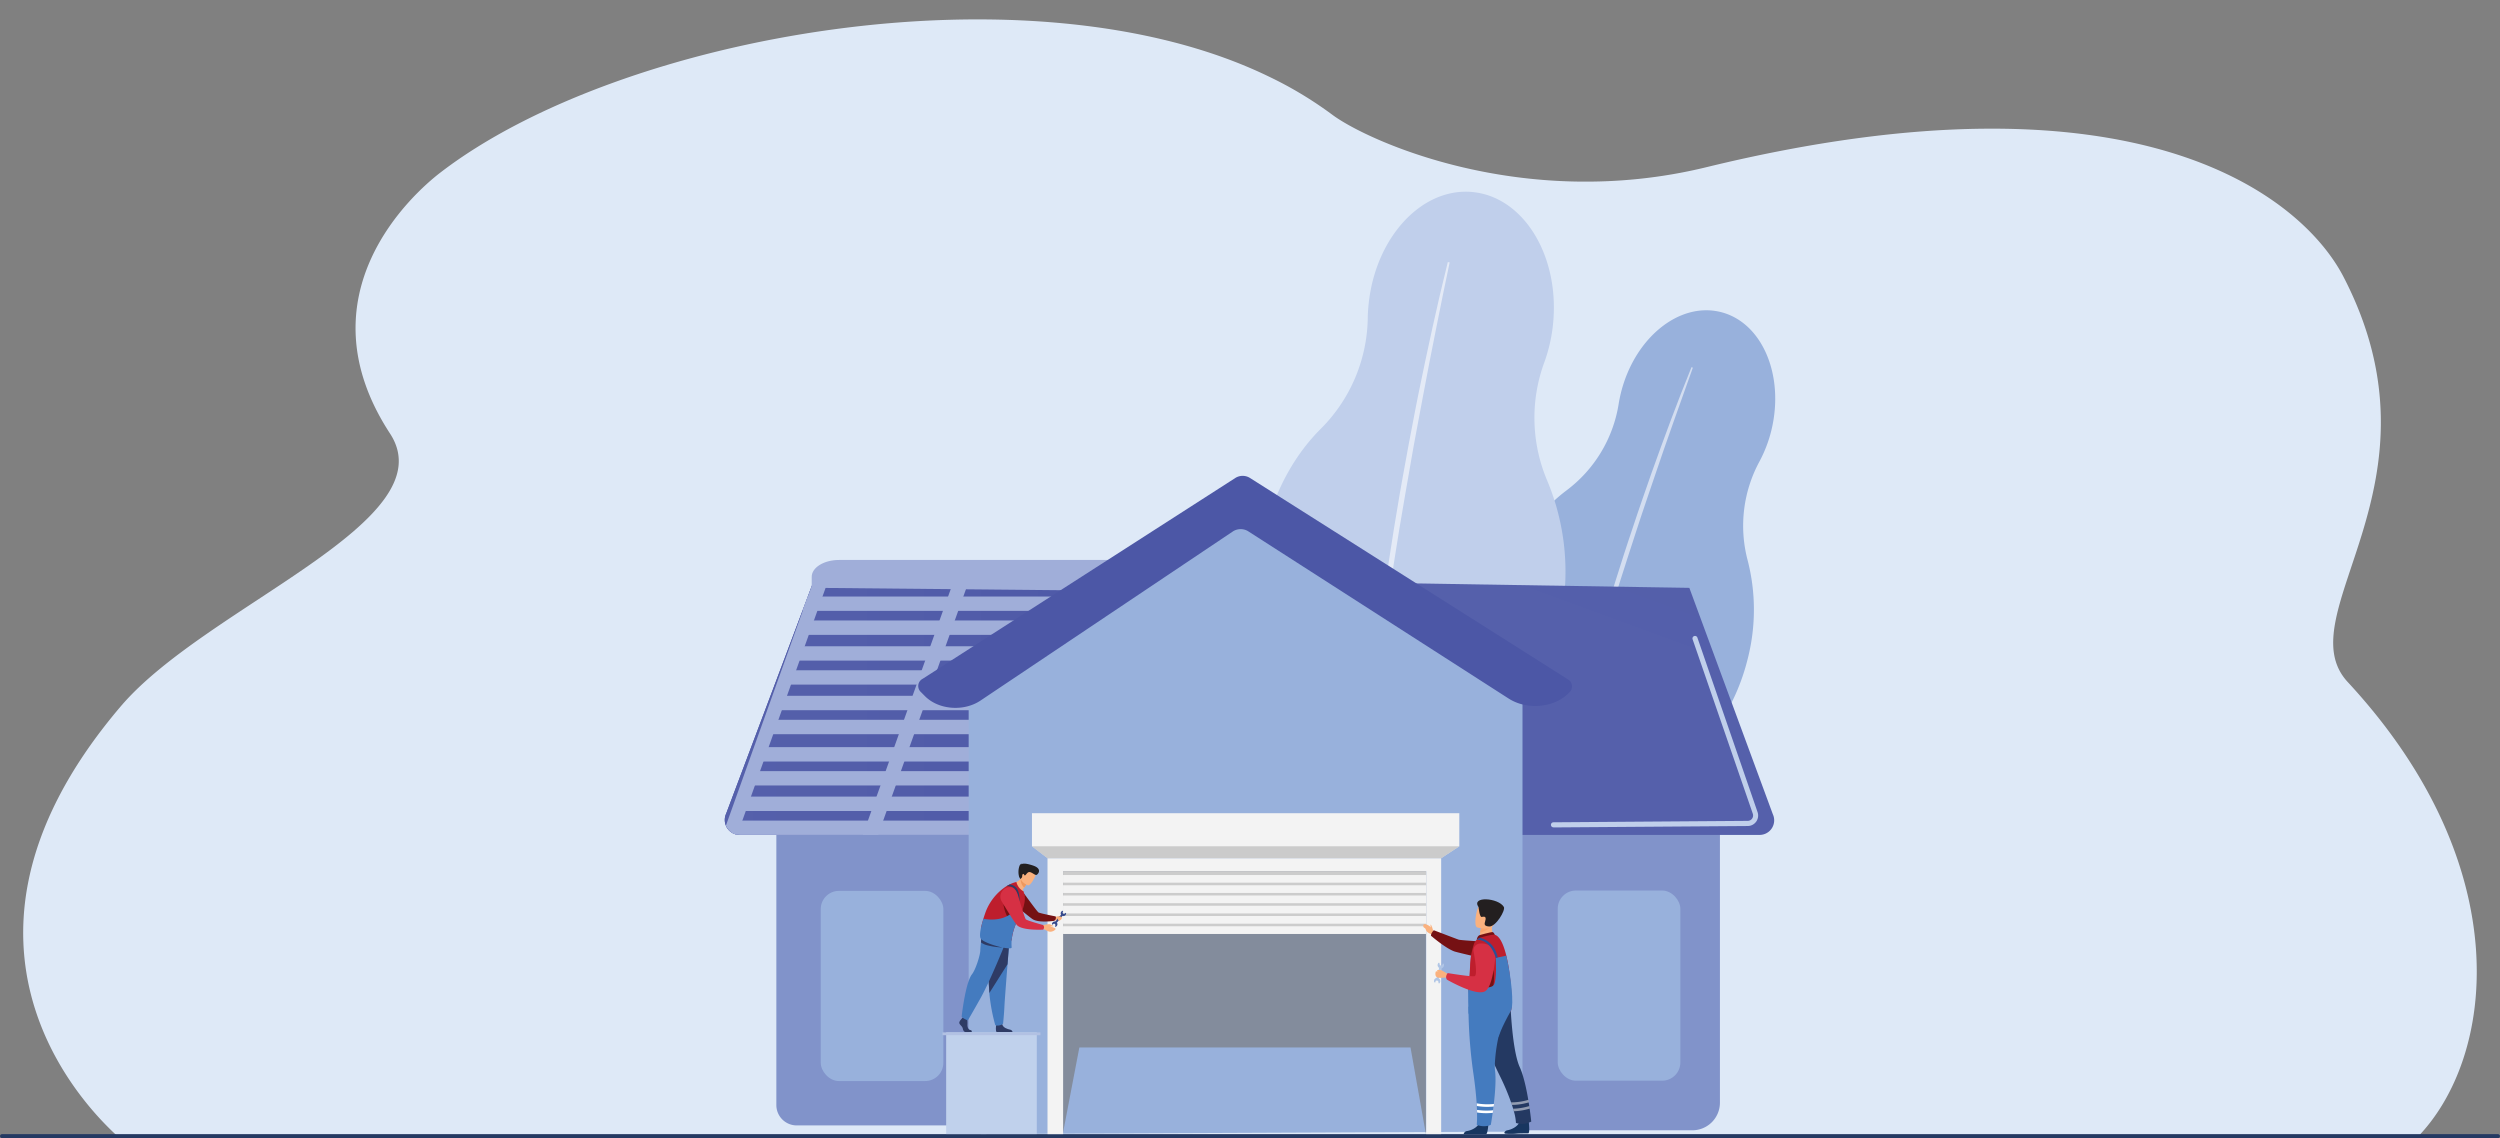 <svg xmlns="http://www.w3.org/2000/svg" xmlns:xlink="http://www.w3.org/1999/xlink" viewBox="0 0 1048.01 477.11"><rect x="0" y="0" width="1048.01" height="477.11" fill="#808080" stroke="none"/><defs><style>.cls-1{fill:url(#linear-gradient);}.cls-2{isolation:isolate;}.cls-3{fill:#dee9f7;}.cls-4{fill:#98b1dc;}.cls-29,.cls-5{fill:#fff;}.cls-5{opacity:0.57;}.cls-6{fill:#c0cfeb;}.cls-7{fill:#8193ca;}.cls-8{fill:url(#linear-gradient-2);}.cls-9{clip-path:url(#clip-path);}.cls-10{fill:#a0aed9;}.cls-11{fill:#243962;}.cls-12{fill:url(#linear-gradient-4);}.cls-13{fill:url(#linear-gradient-5);}.cls-14{fill:#777;}.cls-14,.cls-16{opacity:0.63;mix-blend-mode:multiply;}.cls-15{fill:#f3f3f3;}.cls-16{fill:#b4b4b4;}.cls-17{fill:#ccc;}.cls-18{fill:#b1c6e6;}.cls-19{fill:#fab17e;}.cls-20{fill:#751113;}.cls-21{fill:#183660;}.cls-22{fill:#447bbf;}.cls-23{fill:#be1e2d;}.cls-24{fill:#f9a56c;}.cls-25{fill:#231f20;}.cls-26{fill:#d63044;}.cls-27{fill:#2b4f97;}.cls-28{opacity:0.5;}.cls-30{fill:#35498c;}.cls-31{fill:#2e3b65;}.cls-32{fill:#ee985e;}.cls-33{fill:#c0d1ec;}.cls-34{fill:#b2c1e3;}</style><linearGradient id="linear-gradient" x1="303.82" y1="296.72" x2="518.88" y2="296.72" gradientUnits="userSpaceOnUse"><stop offset="0" stop-color="#5560ab"/><stop offset="1" stop-color="#4c57a6"/></linearGradient><linearGradient id="linear-gradient-2" x1="1600.02" y1="106.9" x2="1579.16" y2="206.66" gradientTransform="matrix(-1, 0, 0, 1, 1972.26, 0)" xlink:href="#linear-gradient"/><clipPath id="clip-path"><path id="SVGID" class="cls-1" d="M310.12,350H455l63.86-106.58H341.14l-36.73,97.64A6.29,6.29,0,0,0,310.12,350Z"/></clipPath><linearGradient id="linear-gradient-4" x1="644.04" y1="264.43" x2="742.9" y2="-5.06" xlink:href="#linear-gradient"/><linearGradient id="linear-gradient-5" x1="510.52" y1="638.87" x2="515.31" y2="492.16" xlink:href="#linear-gradient"/></defs><g class="cls-2"><g id="Layer_1" data-name="Layer 1"><path class="cls-3" d="M50.05,477.08c59,0,963,.07,963,0,33.11-33.57,42.87-113.72-28.85-191.14-26.28-28.35,43.42-82.71-1.82-169.94-17.19-33.14-85.87-90.11-267.1-45.9C638.23,88.89,572.84,58.88,558.37,48a161.4,161.4,0,0,0-26.66-16C432-16.26,259.64,14.48,184.42,72.49c-10.66,8.22-59.13,50.77-20.93,109.24,24.13,36.93-76.93,72.19-112.84,114.34C-40.66,403.26,49.22,475.69,50.05,477.08Z"/><path class="cls-4" d="M628.41,250.5c4.67-19.24,15.16-35.06,28.2-44.86a56.32,56.32,0,0,0,21.9-36.07c.24-1.52.54-3,.91-4.57,5.61-23.13,24.3-38.46,41.75-34.23s27,26.42,21.42,49.55a55.88,55.88,0,0,1-5,13.11,56.57,56.57,0,0,0-5,41.34,82.93,82.93,0,0,1,.16,41c-5.22,21.52-17.72,38.76-32.93,48.08a55.28,55.28,0,0,0-15,13.44c-6.83,8.89-17,13.58-26.79,11.2-10.56-2.56-17.74-12.62-19-24.88a59,59,0,0,0-5.92-19.87C625.87,289,623.69,270,628.41,250.5Z"/><path class="cls-5" d="M709.09,153.9c-6,14.74-11.5,29.66-16.85,44.63-1.34,3.75-2.62,7.51-3.92,11.27l-1.93,5.64-1.89,5.66c-1.25,3.78-2.55,7.53-3.75,11.33l-3.61,11.37c-2.31,7.61-4.68,15.2-6.85,22.85-1.09,3.83-2.26,7.63-3.27,11.48l-3.09,11.52c-4,15.41-7.54,30.92-10.33,46.59l.67.12,2.53-11.64.63-2.91.7-2.89,1.41-5.79,1.4-5.79c.46-1.93,1-3.84,1.49-5.76,1-3.84,2-7.69,3-11.52,4.25-15.3,8.71-30.54,13.49-45.69,2.44-7.56,4.82-15.14,7.32-22.68l1.86-5.66,1.9-5.64c1.27-3.77,2.54-7.53,3.84-11.28q3.82-11.3,7.81-22.52t8-22.44Z"/><path class="cls-6" d="M527.81,237.61c2.25-23.51,12-44,25.77-57.76a67,67,0,0,0,19.79-46.31c0-1.83.13-3.68.31-5.54,2.71-28.28,22.24-49.55,43.61-47.5s36.5,26.64,33.79,54.92a66.42,66.42,0,0,1-3.64,16.32,67.36,67.36,0,0,0,1.13,49.68,98.78,98.78,0,0,1,7.16,48.46c-2.52,26.29-14.39,48.77-30.82,62.36a66.07,66.07,0,0,0-15.42,18.4c-6.57,11.66-17.81,18.91-29.81,17.76-12.94-1.24-23.16-11.91-26.79-26.16a70.34,70.34,0,0,0-10.39-22.49C531.35,283.55,525.53,261.39,527.81,237.61Z"/><path class="cls-5" d="M606.92,109.87c-4.58,18.42-8.57,37-12.37,55.57-.95,4.65-1.82,9.31-2.71,14l-1.34,7-1.28,7c-.83,4.67-1.73,9.33-2.51,14l-2.34,14c-1.44,9.38-3,18.75-4.23,28.16-.64,4.7-1.37,9.39-1.92,14.11l-1.69,14.14c-2.08,18.87-3.68,37.8-4.32,56.78l.82,0,1-14.18.24-3.54.34-3.54.68-7.07.68-7.08c.21-2.36.52-4.71.78-7.06.55-4.71,1.06-9.42,1.64-14.12,2.44-18.79,5.13-37.56,8.21-56.26,1.61-9.34,3.14-18.69,4.82-28l1.23-7,1.3-7c.86-4.66,1.72-9.32,2.63-14q2.61-14,5.42-27.92c1.83-9.3,3.75-18.59,5.7-27.87Z"/><path class="cls-7" d="M334,471.78H439.55a8.53,8.53,0,0,0,8.54-8.53V358a8.53,8.53,0,0,0-8.54-8.53H325.45V463.25A8.53,8.53,0,0,0,334,471.78Z"/><path class="cls-8" d="M310.12,350H455l63.86-106.58H341.14l-36.73,97.64A6.29,6.29,0,0,0,310.12,350Z"/><path class="cls-7" d="M709.42,473.82H604.15v-126H721V462.24A11.57,11.57,0,0,1,709.42,473.82Z"/><path id="SVGID-2" data-name="SVGID" class="cls-1" d="M310.12,350H455l63.86-106.58H341.14l-36.73,97.64A6.29,6.29,0,0,0,310.12,350Z"/><g class="cls-9"><rect class="cls-10" x="306.31" y="344.01" width="113.53" height="6.02" transform="translate(726.15 694.03) rotate(180)"/><rect class="cls-10" x="310.44" y="333.95" width="109.4" height="6.02" transform="translate(730.28 673.92) rotate(180)"/><rect class="cls-10" x="313.91" y="323.26" width="105.93" height="6.02" transform="translate(733.76 652.54) rotate(180)"/><rect class="cls-10" x="318.04" y="313.2" width="101.8" height="6.02" transform="translate(737.89 632.43) rotate(180)"/><rect class="cls-10" x="321.52" y="301.74" width="101.15" height="6.02" transform="translate(744.19 609.51) rotate(180)"/><rect class="cls-10" x="325.45" y="291.69" width="97.22" height="6.02" transform="translate(748.12 589.4) rotate(180)"/><rect class="cls-10" x="329.56" y="280.97" width="98.97" height="6.02" transform="translate(758.1 567.97) rotate(180)"/><rect class="cls-10" x="331.95" y="270.92" width="96.58" height="6.02" transform="translate(760.49 547.85) rotate(180)"/><rect class="cls-10" x="336.3" y="260.11" width="99.84" height="6.02" transform="translate(772.44 526.24) rotate(180)"/><rect class="cls-10" x="314.88" y="250.05" width="125.94" height="6.02" transform="translate(755.71 506.13) rotate(180)"/><rect class="cls-10" x="323.44" y="229.76" width="5.78" height="126.68" transform="translate(534.89 678.98) rotate(-160.32)"/><rect class="cls-10" x="380.26" y="235.29" width="6.02" height="126.68" transform="translate(643.58 708.89) rotate(-160.32)"/></g><path class="cls-10" d="M340.27,246.41l174.54,1.71,3.87-12.29c.17-.56-.37-1.09-1.1-1.09H351.72c-6.32,0-11.45,3.17-11.45,7.08Z"/><path class="cls-6" d="M388.75,288.8a1.06,1.06,0,0,1-.89-.48,1.07,1.07,0,0,1,.31-1.48l129-83.77a7,7,0,0,1,7.58,0l16.42,10.69a1.06,1.06,0,0,1-1.16,1.78l-16.42-10.69a4.84,4.84,0,0,0-5.26,0l-129,83.78A1.12,1.12,0,0,1,388.75,288.8Z"/><path class="cls-5" d="M411.37,416.12a1.05,1.05,0,0,1-1.06-1.06V319.39a1.06,1.06,0,0,1,2.12,0v95.67A1.05,1.05,0,0,1,411.37,416.12Z"/><rect class="cls-4" x="653.01" y="373.31" width="51.4" height="79.72" rx="7.63"/><rect class="cls-4" x="344.06" y="373.46" width="51.4" height="79.72" rx="7.63"/><rect class="cls-11" y="475.43" width="1048.01" height="1.68" rx="0.84"/><path class="cls-12" d="M737.74,350H599.67L522.48,243.43l185.7,3,35,94.9A6.11,6.11,0,0,1,737.74,350Z"/><path class="cls-6" d="M651.22,346.83a1.06,1.06,0,0,1,0-2.12l81.44-.6a2.26,2.26,0,0,0,2.12-3L709.55,268a1.05,1.05,0,0,1,.65-1.35,1.06,1.06,0,0,1,1.36.66l25.22,73.14a4.39,4.39,0,0,1-4.11,5.82l-81.44.59Z"/><path class="cls-4" d="M638.24,469V287.65a5.39,5.39,0,0,0-2.73-4.69l-113-64a5.39,5.39,0,0,0-5.5.11L408.63,286.19a5.39,5.39,0,0,0-2.56,4.59V470a5.41,5.41,0,0,0,5.43,5.4l221.37-1A5.4,5.4,0,0,0,638.24,469Z"/><path class="cls-13" d="M524,200.37l133.14,84.34a3.4,3.4,0,0,1,.94,5.35h0c-6,6.6-17.71,7.87-25.67,2.76L523.2,222.68a6,6,0,0,0-6.31.06L411,293.7c-7,4.68-17.47,3.86-23.18-1.8L386,290.07a3.41,3.41,0,0,1,.76-5.5l131.06-84.18A5.77,5.77,0,0,1,524,200.37Z"/><polygon class="cls-14" points="597.74 365.2 597.74 475.42 591.29 439.11 452.47 439.11 445.52 475.42 445.52 365.2 597.74 365.2"/><polygon class="cls-15" points="604.14 359.78 604.14 475.43 597.87 475.43 597.87 365.2 445.66 365.2 445.66 475.43 439.12 475.43 439.12 359.78 604.14 359.78"/><polygon class="cls-15" points="611.75 340.89 611.75 354.77 604.15 359.77 439.12 359.77 432.6 354.77 432.6 340.89 611.75 340.89"/><polygon class="cls-16" points="611.75 354.77 604.15 359.77 439.12 359.77 432.57 354.77 611.75 354.77"/><rect class="cls-17" x="445.64" y="365.2" width="152.22" height="26.27"/><rect class="cls-15" x="445.64" y="366.81" width="152.22" height="3.21"/><rect class="cls-15" x="445.64" y="371.1" width="152.22" height="3.23"/><rect class="cls-15" x="445.64" y="375.39" width="152.22" height="3.23"/><rect class="cls-15" x="445.64" y="379.69" width="152.22" height="3.22"/><rect class="cls-15" x="445.64" y="383.99" width="152.22" height="3.22"/><rect class="cls-15" x="445.64" y="388.29" width="152.22" height="3.22"/><rect class="cls-18" x="602.72" y="405.41" width="0.93" height="4.94" transform="translate(1088.88 950.37) rotate(-165.9)"/><path class="cls-18" d="M603.47,403.81h0a.81.81,0,0,0,.41.9c.47.17.79-.13.9-.6l0-.13c0-.16.42,0,.47.13a1.35,1.35,0,0,1,0,.93,1.34,1.34,0,0,1-2.55-.82,1.31,1.31,0,0,1,.29-.56C603.14,403.52,603.5,403.61,603.47,403.81Z"/><path class="cls-18" d="M603,412h0a.79.79,0,0,0-.41-.9c-.46-.18-.78.13-.9.6l0,.12c0,.17-.42,0-.48-.13a1.42,1.42,0,0,1,0-.93,1.35,1.35,0,0,1,2.56.82,1.3,1.3,0,0,1-.29.56C603.34,412.33,603,412.24,603,412Z"/><path class="cls-19" d="M601,390.41a15.12,15.12,0,0,1-1.08-1.54c-.43-.72-3-2.24-3.23-1s.67.82,1,1.75.69,1.32,2.61,2.17Z"/><path class="cls-20" d="M600.34,390.87c.57-.85.74-.9.74-.9s9.49,3.64,10.4,3.94S625.93,395,625.93,395L630,403.6s-18-4-20.33-4.76c-3.77-1.35-9.81-6.6-9.81-6.6A2.69,2.69,0,0,1,600.34,390.87Z"/><path class="cls-21" d="M623.92,471.48s-.21,3.2-.83,3.95h-9.52a1.66,1.66,0,0,1,1.52-1.31c1.51-.25,4-1.26,4.94-3.17S623.92,471.48,623.92,471.48Z"/><path class="cls-21" d="M640.85,470.17s.6,4.85-.22,4.92c-.11,0-3.92,0-5,.15a27.47,27.47,0,0,1-4.52,0,.43.43,0,0,1-.4-.65,1.77,1.77,0,0,1,1.29-.79c1.5-.28,4-1.34,4.88-3.26S640.85,470.17,640.85,470.17Z"/><path class="cls-11" d="M619.44,428.93s2.4,8,9.26,22a97.45,97.45,0,0,1,4.75,11.19c.13.37.26.74.37,1.08.18.57.35,1.09.49,1.59s.21.73.3,1.07a20.65,20.65,0,0,1,.88,4.89,8.74,8.74,0,0,0,3.42.38,16.36,16.36,0,0,0,3-.94s-.22-2.25-.68-5.44c0-.35-.1-.71-.16-1.08s-.15-1-.23-1.53l-.18-1.08c-.8-4.74-2-10.24-3.56-13.68-3.24-7-3.9-26.32-3.9-26.32Z"/><path class="cls-22" d="M615.61,424.83a202.14,202.14,0,0,0,2,24.91c.78,5.28,1.19,9.51,1.41,12.79,0,.38.05.75.06,1.11,0,.58.06,1.12.08,1.63s0,.75,0,1.1a40.88,40.88,0,0,1-.1,5.14,2.74,2.74,0,0,0,.42.19h0a8.29,8.29,0,0,0,2.76.41,6.76,6.76,0,0,0,1.56-.18,4.63,4.63,0,0,0,1.16-.41s.36-2,.77-5c.05-.35.1-.72.15-1.1s.14-1,.2-1.56c.05-.36.09-.72.13-1.09.55-4.7,1-10.27.51-14a17.47,17.47,0,0,1-.1-2h0a66.3,66.3,0,0,1,1.58-12.21.08.08,0,0,1,0,0c.89-4.38,1.94-8.43,2.5-10.52l.41-1.5h-.47l-3.76-.12L616.74,422l-.63,0h-.51S615.58,423,615.61,424.83Z"/><path class="cls-19" d="M626.21,392.88l-2.54,1.8-3.66-.74c0-.32.29-1.65.51-2.85,0-.08,0-.15,0-.22.19-1,.35-1.9.35-1.9l3.42-1.64,1.28-.61s-.1,1.14-.11,1.3A10.17,10.17,0,0,0,626.21,392.88Z"/><path class="cls-20" d="M620.26,392c.08,0,5-1.42,5.52-1.25s.85,1.15.85,1.15l-7.57,2.07S619.24,392.38,620.26,392Z"/><path class="cls-23" d="M633.47,423.55c-.83,3.63-18.16-7.78-17.93-10,0-.25.05-.49.07-.74.32-3.09.63-6.12.65-8.09a27,27,0,0,1,.59-5.06c.3-1.46.67-2.8,1-3.84a4.21,4.21,0,0,1,1.22-1.88,4.3,4.3,0,0,1,1.38-.84,3.12,3.12,0,0,1,.43-.15c2.09-.58,5-1.3,5.76-1.08,2.12.6,3.69,4.18,4.81,8.75C633.53,409.17,634,421.17,633.47,423.55Z"/><path class="cls-24" d="M625.24,388.07c-.75,1.38-3.55,2.58-4.72,3,0-.08,0-.15,0-.22.19-1,.35-1.9.35-1.9l3.42-1.64C625.09,387.32,625.55,387.51,625.24,388.07Z"/><path class="cls-19" d="M619.25,388.78s6.17,1.85,7.31-1.86,2.71-6-1.19-7.3-5.1-.14-5.79,1S617.67,388.2,619.25,388.78Z"/><path class="cls-25" d="M619.82,380.27s.4,4.31,1.33,4.12,1.77-.32,1.63,1-1.42,2.8,1.44,3,7-6.86,6.2-8.2C628.15,376.32,616.54,375.54,619.82,380.27Z"/><path class="cls-20" d="M616.06,422c1.72.59,0-1.64,0-2.1.13-2.05-.7-4.64-.45-7.1l10.49-6S628.58,421.91,616.06,422Z"/><path class="cls-22" d="M633.47,423.55c-4.48,7.95-5.19,11-5.19,11-3.89-.42-10.57-7.77-12.69-9.73,0,0-.28-9-.05-11.26l3.23-.09s5.85,1.42,7.37-.51.86-11.41.86-11.41l4.44-.92C633.53,409.17,634.67,421.41,633.47,423.55Z"/><path class="cls-19" d="M606.91,408.29a28.33,28.33,0,0,0-2.53-1.5,5.55,5.55,0,0,0-1.79-.15c-.06.1-.24.41,0,.51s.52.07.43.14-1-.33-1.16.1-.38,1.89.65,2.33,3.54,0,3.72.09C607.76,410.24,606.91,408.29,606.91,408.29Z"/><path class="cls-26" d="M606.89,407.92s10.4,1.7,11.32,1.27c1.47-.69-.57-10.81-.57-10.81a2.94,2.94,0,0,1,2.71-2.84,6.94,6.94,0,0,1,4.77,1.27s2.12,1.83,1.85,3.86c-.6,4.5-1.54,13.64-4.67,15-4,1.81-15.74-5-15.74-5a1.9,1.9,0,0,1-.33-1.31A3,3,0,0,1,606.89,407.92Z"/><path class="cls-27" d="M627.86,401.37l-.86.17s-1.82-7.56-7.94-7.6a4.3,4.3,0,0,1,1.38-.84C622.68,393.68,626.57,395.51,627.86,401.37Z"/><g class="cls-28"><path class="cls-29" d="M633.45,462.11c.13.37.26.74.37,1.08a25.24,25.24,0,0,0,6.09-.81c.35-.08.67-.17,1-.25l-.18-1.08A25.19,25.19,0,0,1,633.45,462.11Z"/></g><g class="cls-28"><path class="cls-29" d="M634.31,464.78c.11.37.21.73.3,1.07a26.38,26.38,0,0,0,5.54-.81q.61-.15,1.11-.3c0-.35-.1-.71-.16-1.08A26.08,26.08,0,0,1,634.31,464.78Z"/></g><path class="cls-19" d="M600.7,390.08a7.08,7.08,0,0,0-.37-1.42c-.25-.59-.57-1.35-.64-1s.18,1.05,0,1.38S600.7,390.08,600.7,390.08Z"/><path class="cls-29" d="M619.06,462.53c0,.38.05.75.06,1.11a25.81,25.81,0,0,0,5.76.32c.48,0,.91-.06,1.28-.09.05-.36.09-.72.13-1.09A26.27,26.27,0,0,1,619.06,462.53Z"/><path class="cls-29" d="M619.2,465.27c0,.39,0,.75,0,1.1a25.59,25.59,0,0,0,5.31.24l1.26-.08c.05-.35.1-.72.15-1.1A26.77,26.77,0,0,1,619.2,465.27Z"/><path class="cls-19" d="M442.22,384.45s1.79-.67,2.39-.26-.18,1.67-.66,1.76a10,10,0,0,1-1.87-.13Z"/><path class="cls-20" d="M442.51,385.31a1.37,1.37,0,0,0,0-1.15s-6.58-1.28-7.19-1.68-6.17-8.11-6.17-8.11l-8.73.81s10.89,9.14,12.46,10.15c2.61,1.66,8.9.71,8.9.71A1.15,1.15,0,0,0,442.51,385.31Z"/><rect class="cls-30" x="443.54" y="383" width="0.79" height="4.19" transform="translate(541.43 964.64) rotate(-140.49)"/><path class="cls-30" d="M445.63,382.09h0a.68.68,0,0,0,0,.84c.29.3.65.18.91-.13l.07-.09c.09-.11.33.14.31.28a1.14,1.14,0,1,1-2-.86,1.21,1.21,0,0,1,.43-.32C445.49,381.74,445.73,381.94,445.63,382.09Z"/><path class="cls-30" d="M442.28,388.23h0a.68.68,0,0,0,0-.84c-.3-.3-.65-.18-.91.13l-.07.09c-.09.11-.33-.13-.32-.28a1.16,1.16,0,0,1,.36-.7,1.14,1.14,0,0,1,1.66,1.56,1.21,1.21,0,0,1-.43.32C442.43,388.57,442.19,388.37,442.28,388.23Z"/><path class="cls-19" d="M444.61,384.19s-1,0-1.07.48-.12,1.31.41,1.28S445.94,384.73,444.61,384.19Z"/><path class="cls-31" d="M403.12,427.1s-1.18,1.09-.95,1.86,1.29,1.29,1.44,2.24.71,1.46,1.23,1.46h2.46s.38-.67-.54-.87-1.26-1.31-1.2-2.34a17.72,17.72,0,0,0-.09-2.41l-2-.46Z"/><path class="cls-31" d="M417.54,429.88s-.27,2.48.25,2.74h6.65s0-.79-1.05-1-2.92-.8-3.24-2.21S417.54,429.88,417.54,429.88Z"/><path class="cls-22" d="M423.12,394.64s-.35,4.35-.76,9.57c-.55,7.1-1.22,15.82-1.29,17.47-.11,2.87-.57,7.46-.57,7.46a3.61,3.61,0,0,1-3.27.63,75.47,75.47,0,0,1-2.5-13.48l0-.34c-.52-7.06-1.32-21.91-1.32-21.91Z"/><path class="cls-31" d="M423.12,394.64s-.35,4.35-.76,9.57l-7.63,12.08,0-.34c-.52-7.06-1.32-21.91-1.32-21.91Z"/><path class="cls-22" d="M421.53,395.16s-.32.81-.87,2.14c-1.27,3.12-3.77,9.11-6.24,14.41-1.15,2.46-2.29,4.78-3.3,6.59-4.13,7.4-5.42,9.46-5.42,9.46l-.16-.06a9.88,9.88,0,0,1-2.16-1.19.93.93,0,0,1-.26-.34s1.58-14.28,4.35-17.76c1.56-2,3.39-7.88,3.48-9.94,0-.91.15-2.21.27-3.39s.2-2,.26-2.47l0-.29,7.25,2.05Z"/><path class="cls-31" d="M420.05,397.18a29.8,29.8,0,0,1-6.55-1,7.21,7.21,0,0,1-2.28-1.12c.1-1.06.2-2,.26-2.47l2.91,1.49Z"/><path class="cls-19" d="M424.3,370.37s2.56,4.51,5.06,5.1a7.31,7.31,0,0,0-.48-2.08.91.91,0,0,1,.15-.92l.28-.36a15.94,15.94,0,0,0,.93-1.3l-.85-2.29-.58-1.55a6.91,6.91,0,0,1-.9,1.3A6.1,6.1,0,0,1,424.3,370.37Z"/><path class="cls-32" d="M427.91,368.27a4.78,4.78,0,0,0,1.4,3.84,15.94,15.94,0,0,0,.93-1.3l-.85-2.29A5.13,5.13,0,0,0,427.91,368.27Z"/><path class="cls-19" d="M430.91,371.14s-3.82-1.49-2.86-3.86,1.13-4.16,3.61-3.31,2.59,1.95,2.46,2.82S431.94,371.47,430.91,371.14Z"/><path class="cls-23" d="M428.73,381.18a23.81,23.81,0,0,1-1.61,3.59l-.36.69-.22.44a23.58,23.58,0,0,0-2.32,7.18c-.06.37-.1.72-.13,1.05-.12,1.4-13.28-3.18-12.86-5.15.28-1.29.67-2.65,1-3.81.52-1.7,1-3,1-3a22.13,22.13,0,0,1,8.68-10.68c.49-.3,1-.55,1.39-.76a12,12,0,0,1,2.78-1,5.94,5.94,0,0,0,3,3.93s.38,1.53.38,1.54C429.85,376.65,429.53,378.87,428.73,381.18Z"/><path class="cls-25" d="M427.5,362.88c0-.06-.1-.11-.29-.17a.82.82,0,0,1,.38,0,1,1,0,0,1,.86-.71.61.61,0,0,0-.38.36c.67-.43,1.91-.55,5,.48,4.1,1.37,2.05,3.74,1.43,3.93s-1.76-1-2.79-1.19-1.58,1.26-2,1.38-.17-.21-.58-.53-.64.44-.63,1-.79,1.05-.79,1.05l-.47-.86a7.69,7.69,0,0,1,.1-4.55Z"/><path class="cls-20" d="M420.61,379a17.94,17.94,0,0,0,1.93,5.86c1.49,2.52,2.15-1.41,2.15-1.41Z"/><path class="cls-22" d="M426.54,385.9a23.58,23.58,0,0,0-2.32,7.18c-.06.37-.1.72-.13,1.05a17.31,17.31,0,0,0,0,3c.14,1.53-11.41-1.43-12.95-3.65-.85-1.23.21-5.42,1.11-8.34.15,0,7.31,1.74,12.26-2.69Z"/><path class="cls-31" d="M427.41,378l-.71-1.43a5.93,5.93,0,0,0-1.41-4,4.3,4.3,0,0,0-3.37-1.06c.49-.3,1-.55,1.39-.76a4.49,4.49,0,0,1,2.56,1.24C427.62,373.71,427.42,377.86,427.41,378Z"/><path class="cls-19" d="M437.26,387.77a25.25,25.25,0,0,1,2.62-.36,5.17,5.17,0,0,1,1.66.76c0,.11-.05.19-.28.19s-1-.12-.92,0,2.17.61,2.17,1.05-1.21,1.18-2.2,1.18-2.89-1.24-3.06-1.26C435.84,389.11,437.26,387.77,437.26,387.77Z"/><path class="cls-26" d="M437.68,388.68a1.44,1.44,0,0,0-.42-.91s-6.67-1.83-7.22-2.39-3.1-9.42-3.1-9.42-.88-3.59-2.94-4a3.76,3.76,0,0,0-3.84,1.58,3.82,3.82,0,0,0-.26,4.29c1.8,3,5.42,9,6.48,10.06,2.36,2.29,10.87,1.82,10.87,1.82S437.59,389.57,437.68,388.68Z"/><rect class="cls-33" x="396.64" y="432.79" width="37.99" height="42.62" transform="translate(831.27 908.2) rotate(-180)"/><rect class="cls-34" x="395.11" y="432.79" width="41.05" height="1.18" transform="translate(831.27 866.75) rotate(-180)"/></g></g></svg>